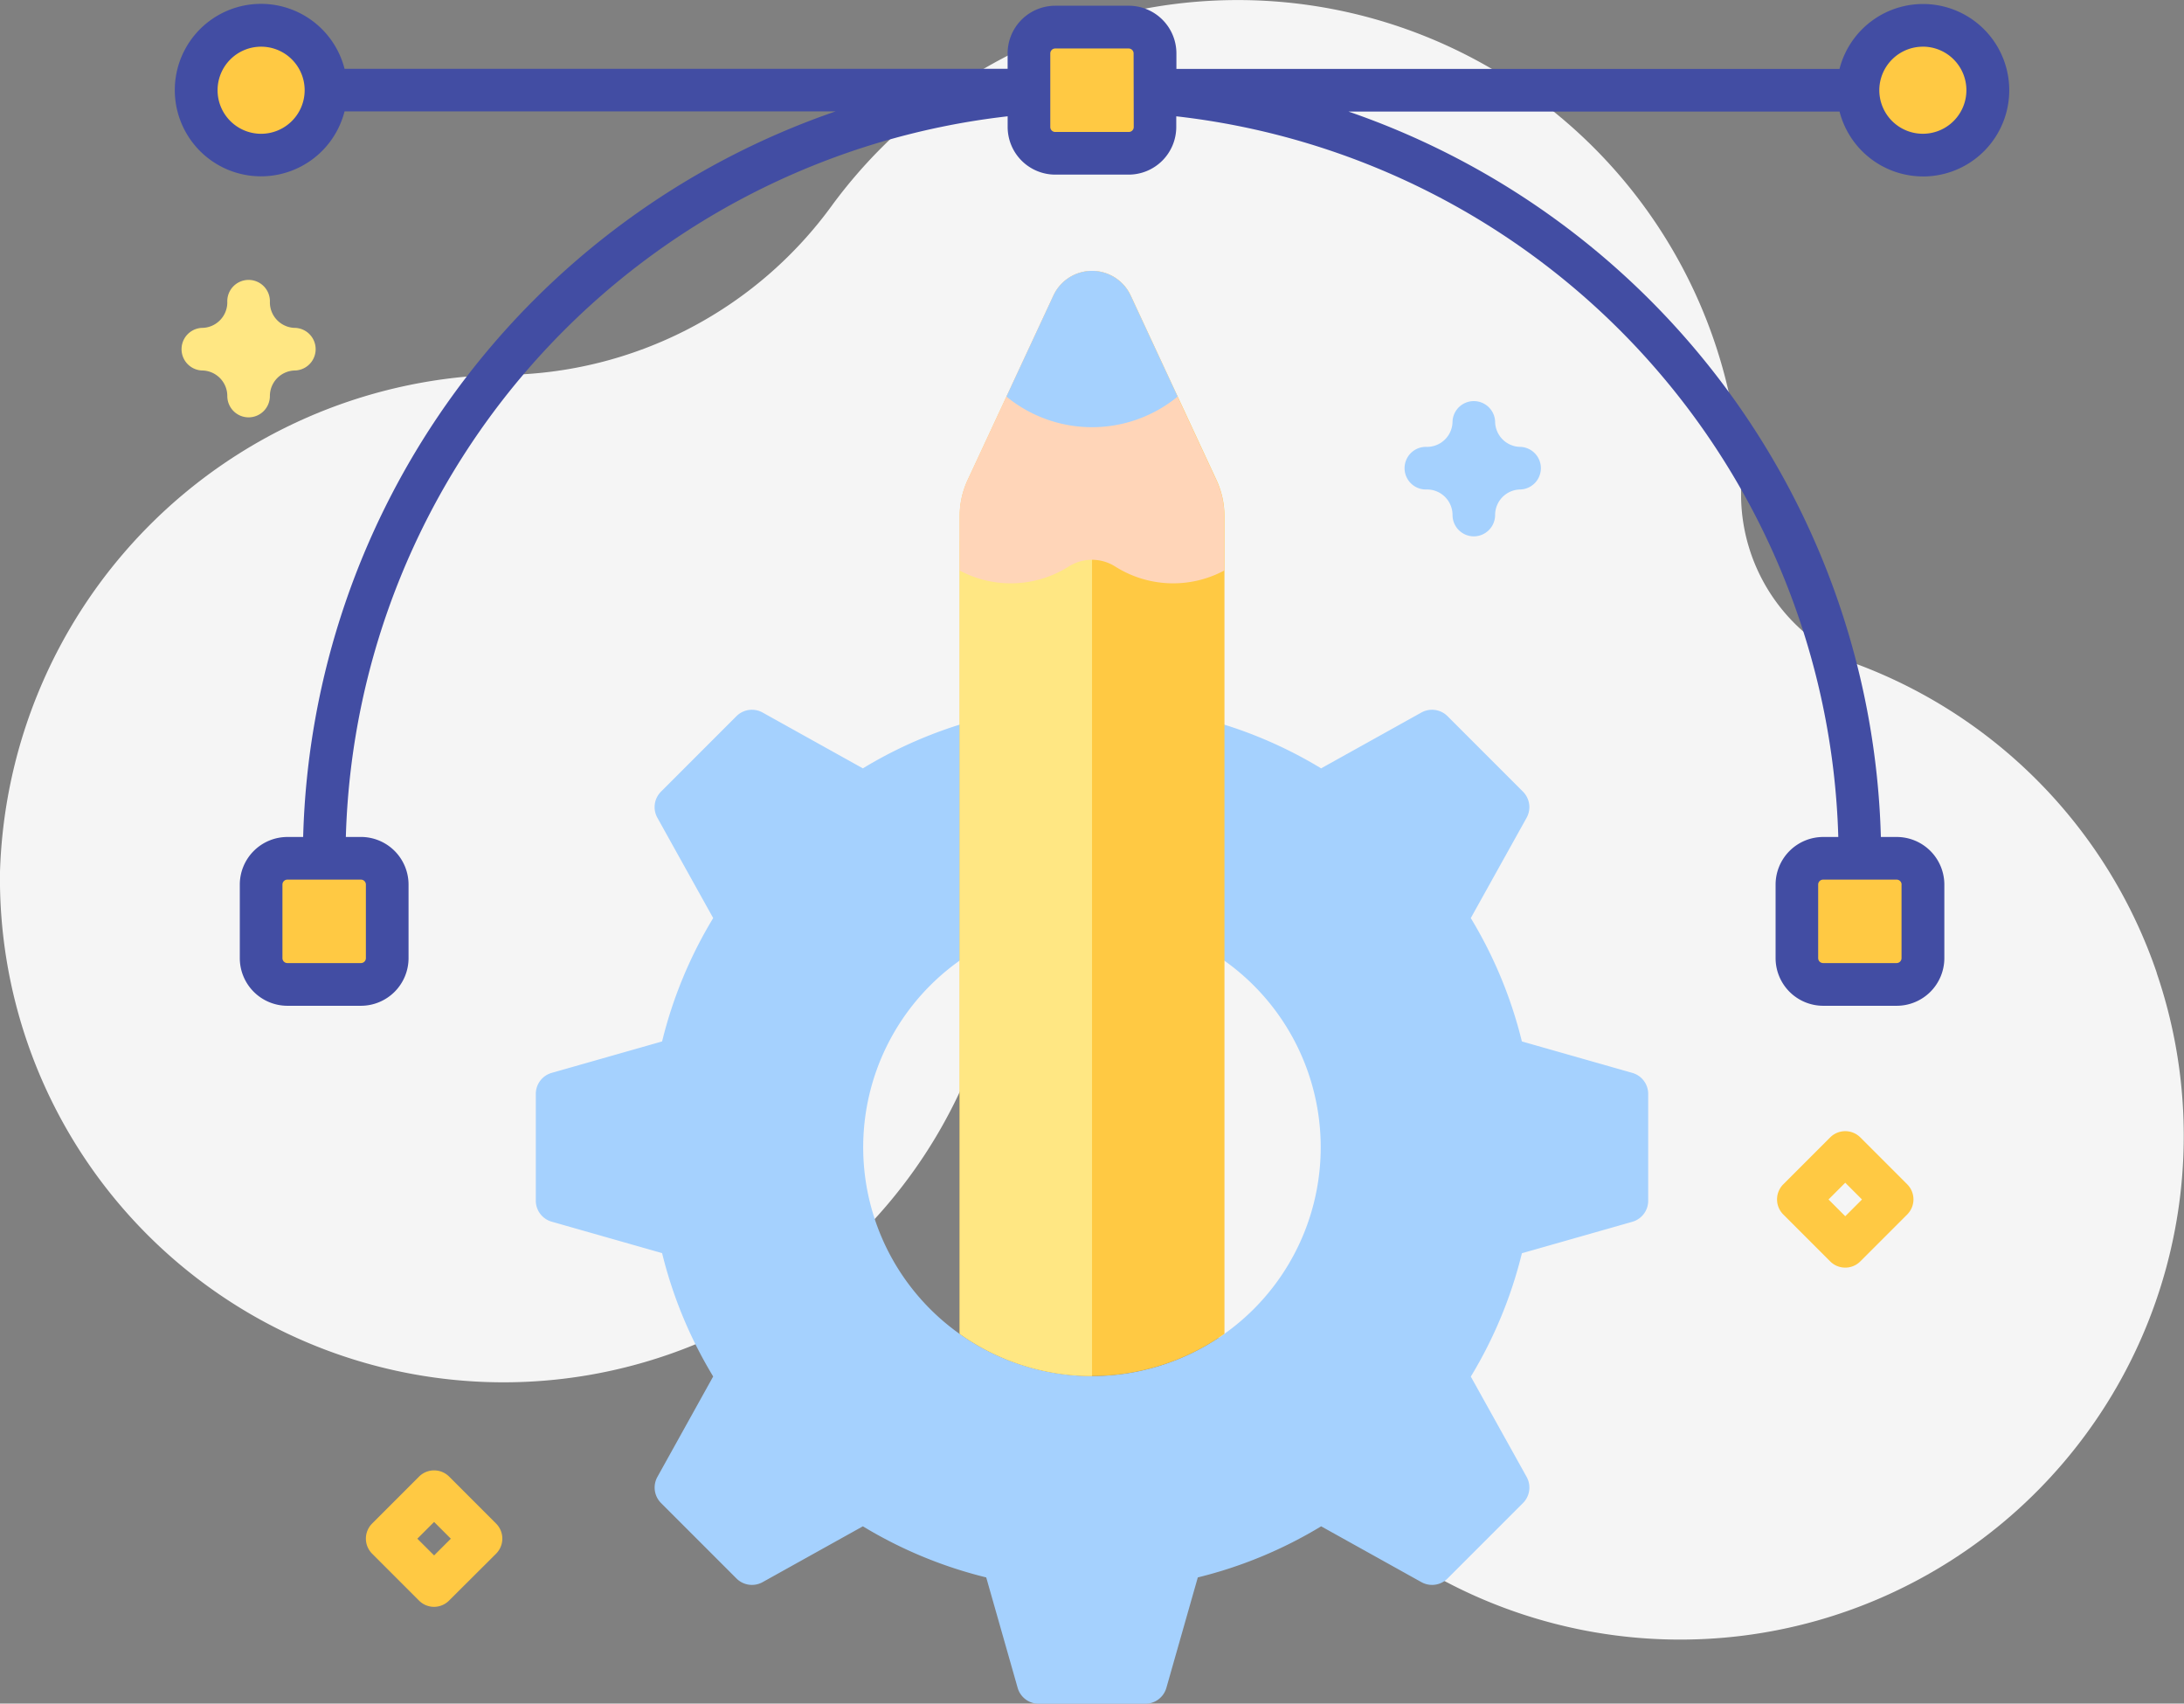 <svg xmlns="http://www.w3.org/2000/svg" width="76.941" height="60" viewBox="0 0 76.941 60"><rect x="0" y="0" width="76.941" height="60" fill="#808080" stroke="none"/><defs><style>.a{fill:#f5f5f5;}.b{fill:#ffc943;}.c{fill:#a5d1fe;}.d{fill:#ffe783;}.e{fill:#ffd5b8;}.f{fill:#424da3;}</style></defs><g transform="translate(0 -61.395)"><path class="a" d="M75.983,95.661a17.7,17.7,0,0,0-10.5-10.85,6.426,6.426,0,0,1-4.146-5.925q0-.087,0-.173A17.739,17.739,0,0,0,29.332,68.6a14.475,14.475,0,0,1-11.583,6q-.2,0-.406,0A18.067,18.067,0,0,0,0,92.1a17.741,17.741,0,0,0,34.4,6.335,3.63,3.63,0,0,1,4.4-2.22l.068.019a3.621,3.621,0,0,1,2.637,3.775,17.741,17.741,0,1,0,34.474-4.347Z" transform="translate(0 0)"/><g transform="translate(6.913 62.288)"><path class="b" d="M424.748,267h-2.591a.925.925,0,0,1-.925-.925v-2.591a.925.925,0,0,1,.925-.925h2.591a.925.925,0,0,1,.925.925v2.591A.925.925,0,0,1,424.748,267Z" transform="translate(-364.843 -233.222)"/><path class="b" d="M64.726,267H62.134a.925.925,0,0,1-.925-.925v-2.591a.925.925,0,0,1,.925-.925h2.591a.925.925,0,0,1,.925.925v2.591A.925.925,0,0,1,64.726,267Z" transform="translate(-58.923 -233.222)"/><path class="b" d="M244.737,72.209h-2.591a.925.925,0,0,1-.925-.925V68.692a.925.925,0,0,1,.925-.925h2.591a.925.925,0,0,1,.925.925v2.591A.926.926,0,0,1,244.737,72.209Z" transform="translate(-211.883 -67.703)"/><path class="b" d="M244.737,72.209h-2.591a.925.925,0,0,1-.925-.925V68.692a.925.925,0,0,1,.925-.925h2.591a.925.925,0,0,1,.925.925v2.591A.926.926,0,0,1,244.737,72.209Z" transform="translate(-211.883 -67.703)"/><circle class="b" cx="2.285" cy="2.285" r="2.285" transform="translate(58.545)"/><circle class="b" cx="2.285" cy="2.285" r="2.285"/></g><path class="c" d="M164.245,216.869l-3.889-1.107a15.5,15.5,0,0,0-1.8-4.345l1.967-3.534a.772.772,0,0,0-.129-.919l-2.658-2.658a.772.772,0,0,0-.919-.129l-3.534,1.967a15.494,15.494,0,0,0-4.345-1.8l-1.107-3.888a.771.771,0,0,0-.741-.56h-3.758a.77.77,0,0,0-.741.56l-1.107,3.888a15.5,15.5,0,0,0-4.345,1.8l-3.534-1.967a.772.772,0,0,0-.919.129l-2.658,2.658a.772.772,0,0,0-.129.919l1.967,3.534a15.5,15.5,0,0,0-1.8,4.345l-3.889,1.107a.771.771,0,0,0-.56.742v3.758a.77.77,0,0,0,.56.741l3.889,1.107a15.5,15.5,0,0,0,1.8,4.345L129.9,231.1a.772.772,0,0,0,.129.919l2.658,2.658a.772.772,0,0,0,.919.129l3.534-1.967a15.5,15.5,0,0,0,4.345,1.8l1.107,3.888a.771.771,0,0,0,.741.56h3.758a.77.77,0,0,0,.741-.56l1.107-3.888a15.5,15.5,0,0,0,4.345-1.8l3.534,1.967a.772.772,0,0,0,.919-.129l2.658-2.658a.772.772,0,0,0,.129-.919l-1.967-3.534a15.494,15.494,0,0,0,1.8-4.345l3.889-1.107a.771.771,0,0,0,.56-.741V217.61A.77.77,0,0,0,164.245,216.869Zm-19.034,10.679a8.059,8.059,0,1,1,8.058-8.059A8.059,8.059,0,0,1,145.211,227.548Z" transform="translate(-106.741 -117.688)"/><path class="b" d="M234.3,133.548v28.8a8.058,8.058,0,0,1-9.326,0v-28.8a3,3,0,0,1,.28-1.268l3.02-6.492a1.5,1.5,0,0,1,2.727,0l3.019,6.492A3.028,3.028,0,0,1,234.3,133.548Z" transform="translate(-191.163 -53.978)"/><path class="d" d="M229.634,188.1v29.424a8.008,8.008,0,0,1-4.663-1.488V188.1Z" transform="translate(-191.163 -107.664)"/><path class="e" d="M228.267,125.79l-3.02,6.491a3.008,3.008,0,0,0-.281,1.269v1.917a3.815,3.815,0,0,0,3.853-.145,1.532,1.532,0,0,1,1.641.013,3.814,3.814,0,0,0,3.832.132V133.55a3.009,3.009,0,0,0-.281-1.269l-3.018-6.491A1.5,1.5,0,0,0,228.267,125.79Z" transform="translate(-191.16 -53.98)"/><path class="c" d="M237.59,125.79l-1.652,3.553a4.757,4.757,0,0,0,6.031,0l-1.652-3.552A1.5,1.5,0,0,0,237.59,125.79Z" transform="translate(-200.482 -53.98)"/><path class="f" d="M102.582,68.413a3.037,3.037,0,1,0-2.939-3.788H76.282V64.08A1.679,1.679,0,0,0,74.6,62.4H72.013a1.679,1.679,0,0,0-1.677,1.677v.544H46.976a3.037,3.037,0,1,0,0,1.5h17.3A27.819,27.819,0,0,0,45.518,91.676h-.555a1.679,1.679,0,0,0-1.677,1.677v2.591a1.679,1.679,0,0,0,1.677,1.677h2.591a1.679,1.679,0,0,0,1.677-1.677V93.352a1.679,1.679,0,0,0-1.677-1.677h-.532A26.3,26.3,0,0,1,70.337,66.294v.377a1.679,1.679,0,0,0,1.677,1.677H74.6a1.679,1.679,0,0,0,1.677-1.677v-.377A26.3,26.3,0,0,1,99.6,91.676h-.532a1.679,1.679,0,0,0-1.677,1.677v2.591a1.679,1.679,0,0,0,1.677,1.677h2.591a1.679,1.679,0,0,0,1.677-1.677V93.353a1.679,1.679,0,0,0-1.677-1.677H101.1A27.82,27.82,0,0,0,82.344,66.127h17.3a3.04,3.04,0,0,0,2.939,2.285ZM47.728,93.352v2.591a.174.174,0,0,1-.174.174H44.962a.174.174,0,0,1-.174-.174V93.352a.174.174,0,0,1,.174-.174h2.591A.174.174,0,0,1,47.728,93.352Zm54.1,0v2.591a.174.174,0,0,1-.174.174H99.065a.174.174,0,0,1-.174-.174V93.352a.174.174,0,0,1,.174-.174h2.591A.174.174,0,0,1,101.83,93.352Zm.751-29.511a1.534,1.534,0,1,1-1.534,1.534A1.536,1.536,0,0,1,102.582,63.842ZM44.037,66.91a1.534,1.534,0,1,1,1.534-1.534A1.536,1.536,0,0,1,44.037,66.91Zm30.742-.238a.174.174,0,0,1-.174.174H72.013a.174.174,0,0,1-.174-.174V64.08a.174.174,0,0,1,.174-.174H74.6a.174.174,0,0,1,.174.174Z" transform="translate(-34.838 -0.803)"/><path class="d" d="M44.7,132.033a.751.751,0,0,1-.751-.751.9.9,0,0,0-.9-.9.751.751,0,0,1,0-1.5.9.9,0,0,0,.9-.9.751.751,0,1,1,1.5,0,.9.9,0,0,0,.9.9.751.751,0,0,1,0,1.5.9.9,0,0,0-.9.9.751.751,0,0,1-.751.751Z" transform="translate(-35.941 -55.939)"/><path class="c" d="M331.927,159.919a.751.751,0,0,1-.751-.751.9.9,0,0,0-.9-.9.751.751,0,1,1,0-1.5.9.9,0,0,0,.9-.9.751.751,0,0,1,1.5,0,.9.9,0,0,0,.9.9.751.751,0,0,1,0,1.5.9.9,0,0,0-.9.9A.752.752,0,0,1,331.927,159.919Z" transform="translate(-280.004 -79.634)"/><path class="b" d="M88.174,410.807a.748.748,0,0,1-.531-.22l-1.652-1.652a.751.751,0,0,1,0-1.062l1.652-1.652a.751.751,0,0,1,1.062,0l1.652,1.652a.751.751,0,0,1,0,1.063L88.7,410.587A.749.749,0,0,1,88.174,410.807Zm-.59-2.4.59.589.59-.589-.59-.59Z" transform="translate(-72.881 -292.82)"/><path class="b" d="M418.99,331.3a.748.748,0,0,1-.531-.22l-1.652-1.652a.751.751,0,0,1,0-1.062l1.652-1.652a.751.751,0,0,1,1.062,0l1.652,1.652a.751.751,0,0,1,0,1.062l-1.652,1.652A.749.749,0,0,1,418.99,331.3Zm-.589-2.4.589.59.59-.59-.59-.59Z" transform="translate(-353.983 -225.26)"/></g></svg>